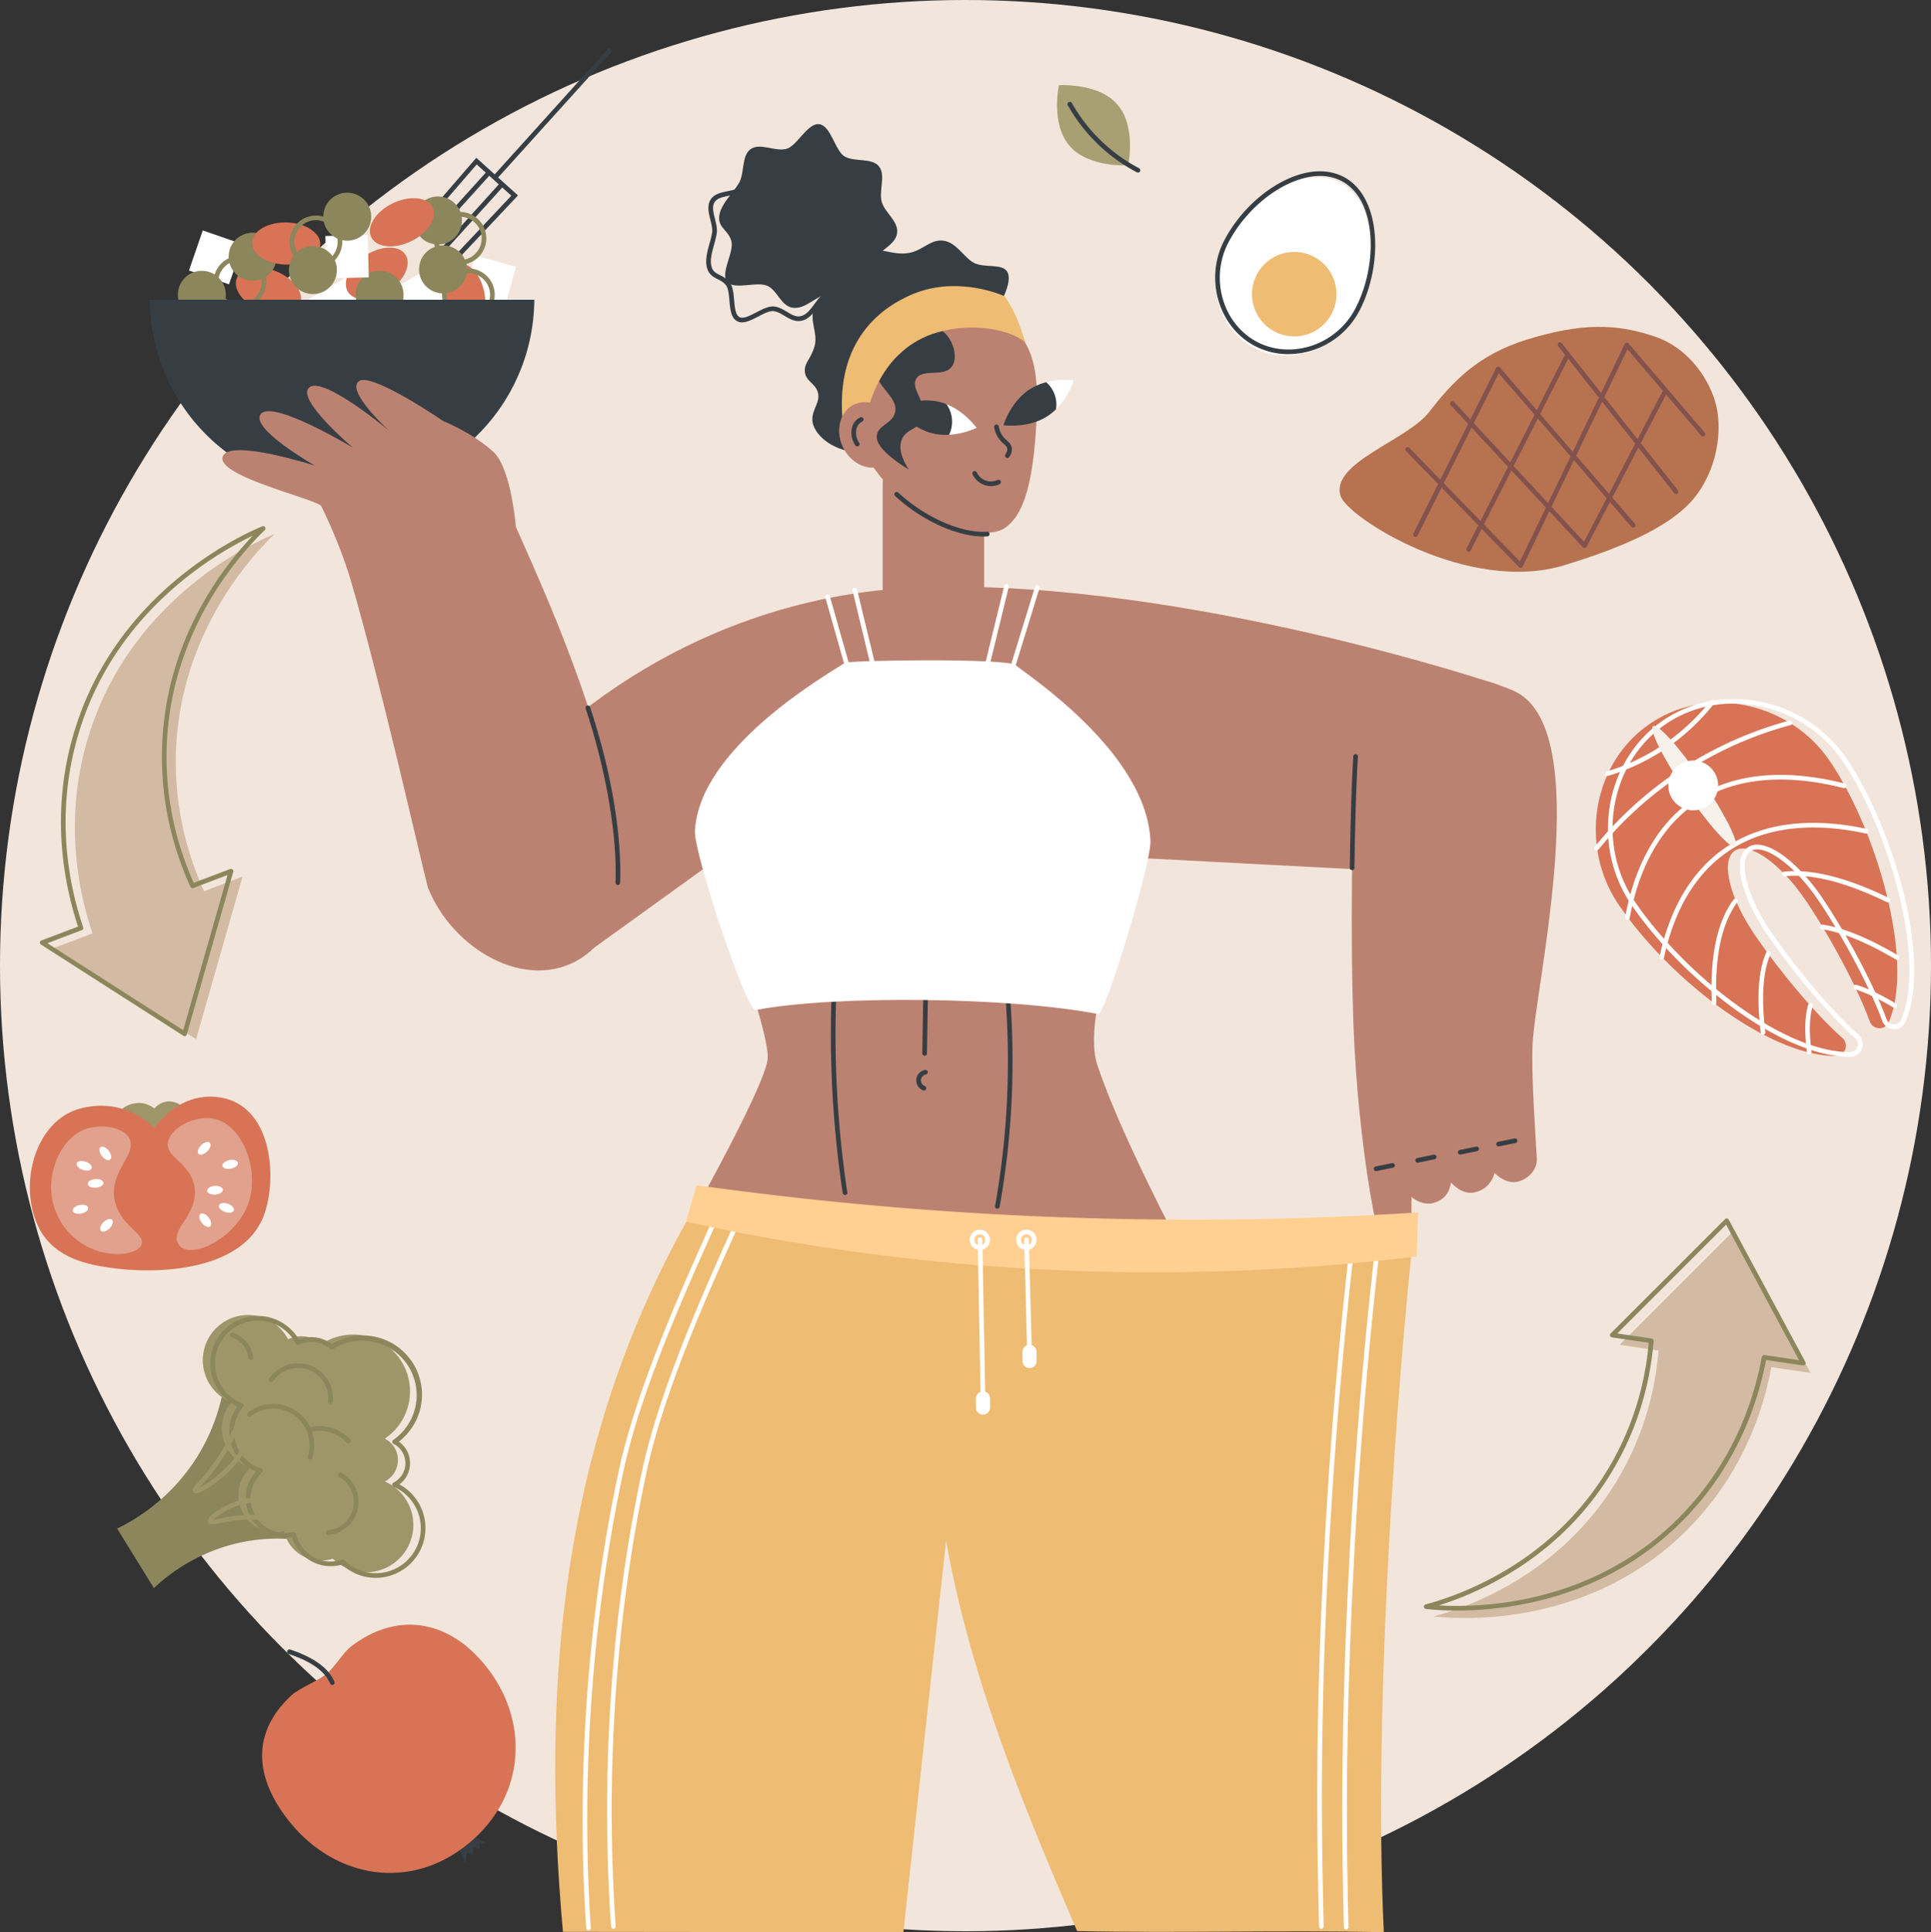 <svg xmlns="http://www.w3.org/2000/svg" viewBox="0 0 1829.06 1830"><rect x="0" y="0" width="1829.06" height="1830" fill="#333333" stroke="none"/><defs><style>.cls-1{fill:#f2e6dc;}.cls-2{fill:#363e44;}.cls-3{fill:#bc8271;}.cls-4{fill:#efbc73;}.cls-5{fill:#fff;}.cls-6{fill:#d87355;}.cls-7{fill:#8b865c;}.cls-8{fill:#ffd092;}.cls-9{fill:#d3bba3;}.cls-10{fill:#9e9569;}.cls-11{fill:#e2a18d;}.cls-12{fill:#f7f1eb;}.cls-13{fill:#b77250;}.cls-14{fill:#84524d;}.cls-15{fill:#a8a073;}</style></defs><g id="Layer_2" data-name="Layer 2"><g id="Illustration"><g id="Carb_cycling" data-name="Carb cycling"><circle class="cls-1" cx="914.53" cy="914.53" r="914.53"/><path class="cls-2" d="M943.93,293.34c4-6.21,16.78-28.78,9.22-37.21-5.49-6.11-19.63-2.64-29.32-6.58-10-4.06-17.29-20.11-30.51-21.66-12-1.4-19.08,9.18-32,11.6-17.11,3.24-31.65-7.92-44.15-.59-10.31,6-11.63,18.11-19.75,27.88-9.45,11.36-21.63,12.33-26.2,24.29-4.93,12.89,3.83,24.41.36,36.73-3.62,12.85-9.69,15.13-9.22,23.93.56,10.23,12,11.55,12.81,22.74.64,8.38-7.78,16.39-5.27,26.44,3.17,12.66,19.91,27,46.91,28.12C855.21,430.55,884.78,384.81,943.93,293.34Z"/><path class="cls-2" d="M849.76,220.71c-1.46,11.2-16.08,15.89-21.62,25-5.68,9.38,2.66,32.12-6.22,38.54s-27.88-8.6-38.67-5.93c-10.31,2.56-20.85,14.65-32.08,13.18S737,276.21,727.68,271.1c-9.74-5.36-32.08,4.14-38.9-4.23s7-28.31,3.9-38.84c-3-10.27-12.86-12.39-11.39-23.6s13-21.63,18.51-30.78c5.67-9.38,2.28-26,11.16-32.39s22.94,2.45,33.73-.22c10.31-2.56,20.09-24.89,31.32-23.42s15,25.57,24.25,30.68c9.74,5.36,25.45.87,32.27,9.23s-.35,23.31,2.72,33.84C838.25,201.64,851.23,209.5,849.76,220.71Z"/><path class="cls-2" d="M702.85,305.3a9.66,9.66,0,0,1-4.68-1.13c-5.8-3.15-6.55-11.47-7.26-19.52-.52-5.75-1-11.69-3.39-14.63-2.21-2.78-4.87-4.14-7.68-5.57-4.16-2.13-8.46-4.32-10.22-11-1.92-7.25.45-15.72,2.54-23.2a87.45,87.45,0,0,0,2.32-9.56c.58-3.68-.53-8.17-1.61-12.52-1.62-6.59-3.31-13.4.17-19s10-6.83,16.41-8.15c4.41-.91,9-1.85,12.09-4.13,2.87-2.09,4.81-7.62,6.68-13,2.71-7.73,5.52-15.73,12.11-17.48s13,3.82,19.17,9.21c4.27,3.72,8.69,7.56,12.22,8,3.81.44,8.22-.92,12.47-2.24,6.2-1.91,12.62-3.9,18.27-.82s7.74,9.8,9.62,16.24c1.23,4.22,2.5,8.58,4.82,11.5,2.2,2.75,5.63,4.76,9.25,6.88,5.62,3.29,11.42,6.69,13.19,13.35h0c1.76,6.67-1.58,12.64-4.82,18.4-2.07,3.69-4,7.18-4.58,10.66-.58,3.71,1.9,9.13,4.3,14.38,3.35,7.35,6.83,14.95,3.34,20.56s-11.65,5.8-19.63,6.11c-5.88.23-12,.46-15.07,2.74-2.82,2.06-5.26,5.41-7.85,8.95-4.13,5.66-8.41,11.51-15,13.26s-11.86-1.43-17-4.49c-3.47-2.08-6.74-4-10.28-4.44-3.84-.45-9.24,2.36-14.46,5.07S707.59,305.3,702.85,305.3Zm20-154.73a5.57,5.57,0,0,0-1.36.17c-4.33,1.15-6.75,8-9.08,14.68-2.19,6.26-4.26,12.17-8.23,15.07s-8.93,3.88-13.81,4.89c-5.74,1.18-11.17,2.3-13.56,6.15-2.49,4-1.1,9.66.37,15.62,1.18,4.77,2.4,9.7,1.69,14.26a94,94,0,0,1-2.43,10.07c-2,7.27-4.14,14.79-2.52,20.89,1.25,4.73,4.06,6.16,8,8.15,3,1.51,6.32,3.23,9.13,6.75,3.17,4,3.76,10.59,4.33,17,.61,6.89,1.25,14,5,16s9.89-1.29,16-4.44c5.81-3,11.81-6.13,17-5.54,4.48.51,8.32,2.81,12,5,4.74,2.83,8.83,5.28,13.6,4,5.13-1.35,8.94-6.56,12.62-11.6,2.68-3.66,5.44-7.44,8.81-9.9,4.2-3.08,11-3.34,17.5-3.59,6.83-.27,13.89-.54,16.06-4s-.74-10.11-3.61-16.41c-2.67-5.84-5.43-11.88-4.64-16.9.67-4.25,2.91-8.26,5.09-12.13,2.93-5.23,5.7-10.17,4.4-15.11h0c-1.3-4.9-6.09-7.7-11.15-10.67-3.82-2.24-7.77-4.55-10.48-7.95-2.86-3.59-4.25-8.38-5.61-13-1.7-5.82-3.3-11.33-7.49-13.6-4-2.19-9.28-.56-14.86,1.17-4.69,1.44-9.54,2.94-14.28,2.4s-9.61-4.67-14.61-9C731.83,154.86,726.91,150.57,722.82,150.57Z"/><rect class="cls-3" x="836.08" y="411.22" width="96.12" height="219.01" rx="48.06"/><path class="cls-3" d="M891.79,289c4.37-.43,46.26-3.86,71.5,24.79,18.78,21.31,21,48.67,17.87,95.14-3.71,54.71-13.44,80.24-29.19,91-24.89,17.06-99.6-14.44-127.64-62.21-20.24-34.49-17.93-78.9,3.46-113S889,289.22,891.79,289Z"/><path class="cls-2" d="M891.64,312.6c11.52,8.3,16.16,25.92,10.05,34.47-7.58,10.61-27.74,1.57-33.74,11.48-6.14,10.14,12.08,24.36,5.74,38.77-4.31,9.81-15.17,8.7-19.38,18.67-4,9.4,1.35,20.67,6.46,28.72-26.64-16.48-31.48-26.63-30.15-33,1.94-9.37,14.67-10.59,17.23-21.18,3.58-14.8-20.4-25.7-16.51-39.13,3.16-10.94,23-11.67,23.69-21.53.3-4.6-3.75-8.56-6.46-10.77C860.86,306,879.61,303.94,891.64,312.6Z"/><path class="cls-4" d="M971.33,324.27c-14.71-12.2-49.79-19.21-83.28-9.51-54.56,15.79-66,71.55-68.92,84.95-4.37,5-15.8.74-20.18,5.75-8.54-65.57,19.15-106.36,63.35-125.94,40.56-18,80.57-2.62,89.13.89C963.68,297.77,967.41,313.37,971.33,324.27Z"/><path class="cls-2" d="M931.47,508.13c-25.1,0-58.81-15.36-83.56-38.38a2.2,2.2,0,1,1,3-3.22c25.22,23.45,59.84,38.7,84.1,37.07a2.2,2.2,0,1,1,.29,4.4C934.05,508.08,932.77,508.13,931.47,508.13Z"/><path class="cls-5" d="M1017.07,360.19s-4.67,15.53-16.87,27.5c-2.44,2.39-14.41-24.31-9.33-25.64A73.45,73.45,0,0,1,1017.07,360.19Z"/><path class="cls-2" d="M950.45,402.7s23.11,3.33,41.5-8.41a51.42,51.42,0,0,0,8.3-6.66A28.08,28.08,0,0,0,991,362a53.88,53.88,0,0,0-15.4,6.57C957.17,380.34,950.45,402.7,950.45,402.7Z"/><path class="cls-5" d="M896.46,382.77c17.64,7,28.54,22.45,28.54,22.45a73.42,73.42,0,0,1-26.08,6.55C893.86,412.05,894.52,382,896.46,382.77Z"/><path class="cls-2" d="M896.46,382.77a48.94,48.94,0,0,0-6.07-2c-21.16-5.32-42,5.14-42,5.14S861.8,405,883,410.35a53.65,53.65,0,0,0,16,1.42A28.54,28.54,0,0,0,896.46,382.77Z"/><path class="cls-3" d="M828.82,382.81a24.6,24.6,0,0,0-19.69.28c-13.44,6.35-18.25,24.4-10.72,40.31,6.16,13,18.69,20.57,30.41,19.37Z"/><path class="cls-2" d="M812,422.78a2.21,2.21,0,0,1-1.81-.94,21.33,21.33,0,0,1-3.17-16.94,14.35,14.35,0,0,1,7.83-9.63,2.2,2.2,0,1,1,1.9,4,10.14,10.14,0,0,0-5.47,6.78,16.79,16.79,0,0,0,2.52,13.29,2.21,2.21,0,0,1-1.8,3.47Z"/><path class="cls-2" d="M954.18,433.74a2.18,2.18,0,0,1-1.22-.37,2.21,2.21,0,0,1-.62-3.05c1.4-2.09,1.95-4,1.64-5.63s-1.3-2.57-3.21-4.31a30.48,30.48,0,0,1-4.84-5.26,26.17,26.17,0,0,1-4.24-10.52,2.2,2.2,0,1,1,4.34-.77,21.94,21.94,0,0,0,3.51,8.77,26.2,26.2,0,0,0,4.19,4.52c2.06,1.88,4,3.65,4.58,6.77.53,2.8-.25,5.79-2.29,8.87A2.21,2.21,0,0,1,954.18,433.74Z"/><path class="cls-2" d="M938.57,460.39a19,19,0,0,1-6-1,19.84,19.84,0,0,1-11.36-10.13,2.21,2.21,0,0,1,4-1.88,14.84,14.84,0,0,0,19.71,7.2,2.2,2.2,0,1,1,1.84,4A20.09,20.09,0,0,1,938.57,460.39Z"/><path class="cls-3" d="M483.79,737.61s140-175.2,395.59-181.64c247-6.23,539.95,92.63,539.95,92.63l-85.44,177.33-247-12.94s-65.88,140.49-47.38,196C1061,1073.6,1117,1179.14,1117,1179.14l-478.15,2.15s86.15-150.76,88.3-178.77-56-183.07-56-183.07l-127.8,92.14Z"/><path class="cls-2" d="M875.79,999.92h0a2.2,2.2,0,0,1-2.17-2.24l0-1.06,2.14-123.86a2.21,2.21,0,1,1,4.41.08L878,997.76A2.2,2.2,0,0,1,875.79,999.92Z"/><path class="cls-2" d="M944.71,1144.73a1.78,1.78,0,0,1-.39,0,2.19,2.19,0,0,1-1.78-2.55,782.5,782.5,0,0,0,6.44-232,2.21,2.21,0,1,1,4.38-.53,787,787,0,0,1-6.48,233.26A2.21,2.21,0,0,1,944.71,1144.73Z"/><path class="cls-2" d="M800.4,1131.8a2.21,2.21,0,0,1-2.18-1.87,1015.81,1015.81,0,0,1-10.79-120.88c-1-33.68-.25-67.81,2.16-101.45a2.21,2.21,0,0,1,4.4.31,1006.37,1006.37,0,0,0,8.59,221.36,2.2,2.2,0,0,1-1.85,2.51A1.83,1.83,0,0,1,800.4,1131.8Z"/><path class="cls-2" d="M875.13,1032.81a2.32,2.32,0,0,1-.81-.15,10.07,10.07,0,0,1,1.84-19.3,2.2,2.2,0,0,1,.81,4.33,5.66,5.66,0,0,0-1,10.86,2.21,2.21,0,0,1-.8,4.26Z"/><path class="cls-2" d="M429.26,249.14a2.2,2.2,0,0,1-1.61-3.72l56.68-60.08-32.81-29.62-54,62.49a2.21,2.21,0,0,1-3.34-2.89l57-65.89,39.48,35.66-59.76,63.35A2.22,2.22,0,0,1,429.26,249.14Z"/><path class="cls-2" d="M469.44,169.65a2.21,2.21,0,0,1-1.63-3.68L575.43,46.79a2.21,2.21,0,0,1,3.28,3L471.08,168.92A2.23,2.23,0,0,1,469.44,169.65Z"/><path class="cls-2" d="M419.39,238.84a2.15,2.15,0,0,1-1.48-.57,2.21,2.21,0,0,1-.16-3.11l55.68-61.65a2.21,2.21,0,1,1,3.27,3L421,238.12A2.18,2.18,0,0,1,419.39,238.84Z"/><path class="cls-2" d="M407.06,227.71a2.2,2.2,0,0,1-1.63-3.68l55.67-61.65a2.2,2.2,0,1,1,3.27,3L408.7,227A2.23,2.23,0,0,1,407.06,227.71Z"/><rect class="cls-5" x="184.45" y="223.68" width="40.14" height="40.14" transform="translate(90.73 -53.39) rotate(19.05)"/><rect class="cls-5" x="299.66" y="270.61" width="40.14" height="40.14" transform="translate(411.6 -131.56) rotate(60)"/><rect class="cls-5" x="383.82" y="258.59" width="40.14" height="40.14" transform="translate(443.27 -210.45) rotate(60)"/><rect class="cls-5" x="443.94" y="246.56" width="40.14" height="40.14" transform="translate(87.28 -113.46) rotate(15.37)"/><ellipse class="cls-6" cx="254.26" cy="275.53" rx="19.96" ry="32.32" transform="translate(-96.18 408.78) rotate(-68.12)"/><ellipse class="cls-6" cx="355.16" cy="257.75" rx="32.32" ry="19.96" transform="matrix(0.84, -0.55, 0.55, 0.84, -83.21, 237.77)"/><ellipse class="cls-6" cx="439.33" cy="281.79" rx="19.96" ry="32.32" transform="translate(-38.88 72.66) rotate(-9.06)"/><circle class="cls-7" cx="191.18" cy="279.19" r="22.72"/><circle class="cls-7" cx="239.28" cy="243.12" r="22.72" transform="translate(-77.85 117.47) rotate(-23.84)"/><circle class="cls-7" cx="359.51" cy="279.19" r="22.72"/><circle class="cls-7" cx="419.62" cy="255.14" r="22.72" transform="translate(-67.34 191.54) rotate(-23.86)"/><path class="cls-7" d="M443.67,304.11a24.92,24.92,0,1,1,24.92-24.92A24.95,24.95,0,0,1,443.67,304.11Zm0-45.44a20.52,20.52,0,1,0,20.51,20.52A20.55,20.55,0,0,0,443.67,258.67Z"/><path class="cls-7" d="M227.25,292.09a24.93,24.93,0,1,1,24.93-24.92A24.95,24.95,0,0,1,227.25,292.09Zm0-45.44a20.52,20.52,0,1,0,20.52,20.52A20.53,20.53,0,0,0,227.25,246.65Z"/><rect class="cls-5" x="308.68" y="223.02" width="40.14" height="40.14" transform="translate(663.08 478.45) rotate(178.66)"/><ellipse class="cls-6" cx="271.06" cy="230.63" rx="19.96" ry="32.32" transform="translate(33.41 495.56) rotate(-88.5)"/><path class="cls-7" d="M394.12,218.16a22.72,22.72,0,1,0,11.36-30.06A22.72,22.72,0,0,0,394.12,218.16Z"/><path class="cls-7" d="M435.69,250.72a25,25,0,1,1,10.24-2.22A24.72,24.72,0,0,1,435.69,250.72Zm0-45.45A20.51,20.51,0,0,0,417,234.22h0a20.52,20.52,0,1,0,18.67-28.95Z"/><ellipse class="cls-6" cx="380.72" cy="210.5" rx="32.32" ry="19.96" transform="translate(-53.66 186.62) rotate(-25.79)"/><circle class="cls-7" cx="328.91" cy="205.23" r="22.72" transform="translate(22.84 443.19) rotate(-69.83)"/><circle class="cls-7" cx="296.39" cy="255.79" r="22.72" transform="translate(-80.03 148.15) rotate(-24.84)"/><path class="cls-7" d="M299.31,254a25,25,0,0,1-23.39-16.25h0a24.92,24.92,0,0,1,33.74-31.33,24.92,24.92,0,0,1-1.7,46A25,25,0,0,1,299.31,254Zm-19.26-17.78a20.52,20.52,0,1,0,12.09-26.38,20.54,20.54,0,0,0-12.09,26.38Z"/><path class="cls-2" d="M266.07,455.45h115.8A182.22,182.22,0,0,0,506.1,283.89H141.84A182.22,182.22,0,0,0,266.07,455.45Z"/><path class="cls-3" d="M550.9,907.21C647.49,844.9,524,579,488.67,499.07c-1.19-12.28-6.3-57.52-21.43-71.23-20.17-18.28-47.27-29-47.27-29S351.81,352.11,339.91,361c-12.6,9.45,28.37,46.64,28.37,46.64s-61.14-51.06-75-41c-14.44,10.5,41,57.36,41,57.36s-75-45.39-87-32.15,51.06,49.17,51.06,49.17-78.78-25.31-87-9.46C201.87,449.9,293.4,470.89,304,478.9c3.77,7.16,19.07,39.48,28.37,71.23,27.89,95.22,64.22,256.73,72.84,290.19C428.05,898.65,498.9,940.76,550.9,907.21Z"/><path class="cls-2" d="M585.16,838.19h-.09A2.2,2.2,0,0,1,583,835.9c1.74-44.31-8.82-105.94-28.26-164.85a2.2,2.2,0,1,1,4.18-1.38c28.25,85.6,29.33,144.89,28.48,166.4A2.19,2.19,0,0,1,585.16,838.19Z"/><path class="cls-5" d="M658.25,787.14c-1,21.52,49,171,57.44,169.44,76.1-14.36,241.94-12.21,324.51,3.83,6.64,1.29,50.43-143.13,49.53-163.93C1086.14,713.19,974.15,640,961.94,629.91c-8.23-6.77-157.69-4.62-161.54-2.15C781.74,639.73,662.08,708.65,658.25,787.14Z"/><path class="cls-5" d="M956.91,641.66a2,2,0,0,1-.64-.1,2.19,2.19,0,0,1-1.46-2.75l25.54-83a2.21,2.21,0,0,1,4.22,1.29L959,640.11A2.21,2.21,0,0,1,956.91,641.66Z"/><path class="cls-5" d="M932.51,642.89a1.93,1.93,0,0,1-.53-.07,2.19,2.19,0,0,1-1.61-2.66l20.87-85.36a2.21,2.21,0,0,1,4.29,1.05l-20.88,85.36A2.22,2.22,0,0,1,932.51,642.89Z"/><path class="cls-5" d="M805.41,643.27a2.22,2.22,0,0,1-2.12-1.61l-21.54-75.93a2.2,2.2,0,1,1,4.24-1.2l21.54,75.93a2.2,2.2,0,0,1-1.52,2.72A2.08,2.08,0,0,1,805.41,643.27Z"/><path class="cls-5" d="M829.82,644.49a2.19,2.19,0,0,1-2.14-1.68l-20.1-83.29a2.2,2.2,0,1,1,4.28-1L832,641.77a2.2,2.2,0,0,1-1.62,2.66A2.37,2.37,0,0,1,829.82,644.49Z"/><path class="cls-3" d="M1284,716.45c-3.18,51.69-5.3,169.64-1.77,259.76,3.71,94.65,23,233.85,42.41,230.9,11.07-1.68,12.37-21.2,12.37-73.62,2.65,2.65,11.78,8.83,21.79,5.59,14.82-4.79,15.12-18,15.61-19.14.83,1,10,11.19,20.48,9.66,11.78-1.72,18.4-9.66,20.81-18.7,2.12,2.35,10.84,10.22,20.85,8.45,10.3-1.82,19.74-11.19,19.15-22.09-1.08-20-5.43-79.34-4-108.48,2.76-57.34,60.52-300.77-18.32-334.7C1365.13,624.71,1322.05,646,1284,716.45Z"/><path class="cls-2" d="M1280.72,824.14h0a2.2,2.2,0,0,1-2.17-2.23c.54-42,1.74-80.46,3.29-105.59a2.19,2.19,0,0,1,2.33-2.07,2.22,2.22,0,0,1,2.07,2.34c-1.54,25.06-2.74,63.47-3.28,105.38A2.21,2.21,0,0,1,1280.72,824.14Z"/><path class="cls-2" d="M1303.45,1109.15a2.21,2.21,0,0,1-.43-4.37l15.54-3.17a2.2,2.2,0,1,1,.88,4.32l-15.54,3.17A2.3,2.3,0,0,1,1303.45,1109.15Z"/><path class="cls-2" d="M1342.9,1101.16a2.2,2.2,0,0,1-.44-4.36l15.54-3.17a2.2,2.2,0,0,1,.88,4.32l-15.54,3.17A2.18,2.18,0,0,1,1342.9,1101.16Z"/><path class="cls-2" d="M1383.16,1093.48a2.2,2.2,0,0,1-.44-4.36l15.54-3.17a2.2,2.2,0,1,1,.88,4.32l-15.54,3.17A2.25,2.25,0,0,1,1383.16,1093.48Z"/><path class="cls-2" d="M1419.52,1085.76a2.2,2.2,0,0,1-.44-4.36l15.54-3.17a2.2,2.2,0,1,1,.88,4.32l-15.54,3.17A2.25,2.25,0,0,1,1419.52,1085.76Z"/><path class="cls-4" d="M651,1155.47l352,2.15c119.44.73,217.44,1.44,336.88,2.15-15.82,140.78-39.58,454.85-29.1,670.23-98.49-2.15-192,1-290.52-1.1-48.2-112-101.07-238.36-124.12-369.74C882.85,1581.92,869,1707.23,855.7,1830c-107.57,0-214.91-.37-322.48-.37C512.27,1597,531.52,1368.7,651,1155.47Z"/><path class="cls-5" d="M1275.13,1827.43a2.2,2.2,0,0,1-2.2-2.15c-3-114-1.61-213.46,4.92-343.2,5.19-103.21,13.89-207.6,25.85-310.3a2.21,2.21,0,0,1,4.38.52c-11.95,102.59-20.64,206.89-25.83,310-6.52,129.62-8,229-4.92,342.87a2.19,2.19,0,0,1-2.14,2.26Z"/><path class="cls-5" d="M1251.62,1826.69a2.2,2.2,0,0,1-2.2-2.14c-3.2-120.49-2-219.71,4.18-342.47,5.2-103.21,13.9-207.6,25.86-310.3a2.21,2.21,0,0,1,4.38.52c-11.95,102.59-20.64,206.89-25.83,310-6.17,122.65-7.38,221.77-4.18,342.13a2.2,2.2,0,0,1-2.15,2.26Z"/><path class="cls-5" d="M581,1826.69a2.2,2.2,0,0,1-2.2-2c-7-101.06-7.69-257.91,29.28-431.22,16.5-77.31,59.19-172,87.44-234.69l2.93-6.5a2.2,2.2,0,0,1,4,1.81l-2.93,6.5c-28.17,62.5-70.75,157-87.15,233.8-36.86,172.81-36.22,329.22-29.19,430a2.21,2.21,0,0,1-2,2.35Z"/><path class="cls-5" d="M557.46,1828.16a2.2,2.2,0,0,1-2.19-2.05c-5.67-81.21-9.2-245.41,30.75-432.69,16.49-77.31,59.19-172,87.44-234.69l2.92-6.5a2.2,2.2,0,0,1,4,1.81l-2.93,6.5c-28.17,62.5-70.75,157-87.14,233.8-39.84,186.76-36.32,350.49-30.67,431.47a2.2,2.2,0,0,1-2,2.35Z"/><path class="cls-8" d="M659.77,1122.5c100.21,14,209.79,24.75,327.63,29.68a3388.8,3388.8,0,0,0,355.83-3.83q-.68,20.82-1.34,41.64a2068.86,2068.86,0,0,1-356.51,12.2A2074.53,2074.53,0,0,1,649.7,1157Q654.72,1139.74,659.77,1122.5Z"/><path class="cls-5" d="M931.13,1328.6a2.2,2.2,0,0,1-2.2-2.16l-2.88-152.2a2.21,2.21,0,0,1,2.17-2.25,2.3,2.3,0,0,1,2.24,2.16l2.87,152.2a2.2,2.2,0,0,1-2.16,2.25Z"/><path class="cls-5" d="M928.18,1183.87a9.63,9.63,0,1,1,9.58-9.63A9.62,9.62,0,0,1,928.18,1183.87Zm0-14.84a5.22,5.22,0,1,0,5.17,5.21A5.2,5.2,0,0,0,928.18,1169Z"/><path class="cls-5" d="M931.13,1339.8h0a6.7,6.7,0,0,1-6.7-6.7v-8.62a6.7,6.7,0,0,1,6.7-6.7h0a6.7,6.7,0,0,1,6.7,6.7v8.62A6.7,6.7,0,0,1,931.13,1339.8Z"/><path class="cls-5" d="M975.2,1284.53a2.2,2.2,0,0,1-2.2-2.15l-2.87-108.13a2.21,2.21,0,0,1,2.14-2.26h.06a2.22,2.22,0,0,1,2.21,2.15l2.87,108.13a2.22,2.22,0,0,1-2.15,2.26Z"/><path class="cls-5" d="M972.25,1183.87a9.63,9.63,0,1,1,9.58-9.63A9.61,9.61,0,0,1,972.25,1183.87Zm0-14.84a5.22,5.22,0,1,0,5.18,5.21A5.2,5.2,0,0,0,972.25,1169Z"/><path class="cls-5" d="M975.2,1295.72h0a6.7,6.7,0,0,1-6.7-6.7v-8.61a6.7,6.7,0,0,1,6.7-6.7h0a6.7,6.7,0,0,1,6.7,6.7V1289A6.7,6.7,0,0,1,975.2,1295.72Z"/><path class="cls-9" d="M50.89,897.9l134.86,86.34,44-154-36.5,13.8c-13.85-30.59-28.85-77.12-26.5-134.16,4.71-114.75,76.15-187.57,93.38-204.23-17.1,7.13-135,58.62-176,190.69C59.35,775.9,74.65,845.76,87.57,884Z"/><path class="cls-7" d="M174.87,981.31a2.2,2.2,0,0,1-1.19-.35L38.82,894.61a2.2,2.2,0,0,1,.41-3.91l34.7-13.13c-14.5-43.86-26.38-111.3-2.87-187C111.17,561.35,225.8,507.89,248.37,498.49a2.2,2.2,0,0,1,2.38,3.62C224.33,527.66,162.4,598.56,158,704.84c-1.84,45,6.72,89.13,25.47,131.28l34.56-13.07a2.2,2.2,0,0,1,2.9,2.66l-44,154a2.22,2.22,0,0,1-1.34,1.46A2.38,2.38,0,0,1,174.87,981.31Zm-130-88,128.67,82.38,42-146.93L183.12,841a2.21,2.21,0,0,1-2.79-1.16c-19.62-43.35-28.6-88.83-26.7-135.17,4-97.79,56-166,85.68-197.26-36.05,17.27-129,71.5-164,184.47C51.75,767.62,64.19,835,78.77,878.18a2.18,2.18,0,0,1-1.3,2.76Z"/><path class="cls-9" d="M1715,1300.25l-72.6-134.84-108.31,108.28,36.92,5.42c-2.64,32-11.72,77.87-40.19,124.47-57.27,93.72-150.82,121.38-173,127.3,17.6,2,140.12,13.76,235.76-77.57,57.62-55,77.29-120.52,84.27-158.51Z"/><path class="cls-7" d="M1380,1525.34a262.61,262.61,0,0,1-29.32-1.49,2.2,2.2,0,0,1-.32-4.32c33.94-9.07,118.62-39.54,171.64-126.32,22.42-36.69,35.78-77.54,39.71-121.44l-34.88-5.12a2.19,2.19,0,0,1-1.23-3.73L1634,1154.63a2.22,2.22,0,0,1,1.88-.62,2.2,2.2,0,0,1,1.62,1.13l72.6,134.85a2.2,2.2,0,0,1-2.26,3.22l-35-5.14c-8.29,43.41-29.71,105.27-84.52,157.61C1515.84,1514.83,1427.21,1525.34,1380,1525.34Zm-17.07-4.88c38.56,2.26,140.81-.21,222.24-78,54.85-52.36,75.75-114.45,83.62-157.3a2.21,2.21,0,0,1,2.49-1.79l32.77,4.82L1635,1159.84l-103.12,103.09,32.58,4.78a2.22,2.22,0,0,1,1.88,2.37c-3.75,45.37-17.38,87.57-40.51,125.43C1477.19,1475.07,1402.4,1508,1363,1520.46Z"/><polygon class="cls-2" points="450.07 1739.7 459.93 1745.31 454.3 1746.03 454.67 1751.13 448.51 1749.91 447.99 1757.13 442.53 1754.67 440.62 1764.36 433.72 1748.36 450.07 1739.7"/><path class="cls-6" d="M275.42,1726.81c42.45,51.75,113,64.63,168.26,19.3s58-117.57,15.58-169.32c-36.49-44.49-84.89-49.47-126.74-17.45-7.29,5.57-15.34,19.5-23.09,25.86-9,7.4-25.76,13.44-33.32,20.41C238.26,1640.49,239.91,1683.51,275.42,1726.81Z"/><path class="cls-2" d="M314.71,1595.85a2.19,2.19,0,0,1-2-1.34c-5-11.7-17.8-20.86-39.07-28a2.21,2.21,0,1,1,1.41-4.18c22.52,7.58,36.17,17.54,41.71,30.45a2.21,2.21,0,0,1-2,3.08Z"/><path class="cls-7" d="M214,1296.43a183.91,183.91,0,0,1-27.27,83.38,184.89,184.89,0,0,1-75.78,67.88q17.41,28.21,34.82,56.42a174.34,174.34,0,0,1,72.93-41c61.83-16.81,113.23,7,127.16,14,1.52-9.52,10.84-74.59-35.38-128.31C274.25,1306.79,226.88,1298.31,214,1296.43Z"/><path class="cls-10" d="M370.18,1482.45a44.85,44.85,0,0,0-5.72-79.36c.55-.28,1.1-.57,1.63-.9a22.76,22.76,0,0,0-1.59-39.66,53.86,53.86,0,0,0-58.44-90.47c-.39.24-.77.5-1.15.75a29.7,29.7,0,0,0-32.09-4.35c-.46-.87-.9-1.75-1.42-2.6a42.82,42.82,0,1,0-52.28,62.22,38.61,38.61,0,0,0,18.31,61.7A35.19,35.19,0,0,0,269,1450.23a35.81,35.81,0,0,0,46.23,26A44.85,44.85,0,0,0,370.18,1482.45Z"/><path class="cls-7" d="M355.92,1494.4a47,47,0,0,1-32-12.62,38,38,0,0,1-47.25-25.94,37.4,37.4,0,0,1-34-62.13,40.8,40.8,0,0,1-17.74-61.7,44.56,44.56,0,0,1-19-17,45,45,0,1,1,76.62-47.3c.19.31.37.61.54.92a31.92,31.92,0,0,1,31.26,4.46,56.07,56.07,0,0,1,63.43,92.29,25,25,0,0,1,.54,40.49,47.06,47.06,0,0,1,2.31,81.46h0A47,47,0,0,1,355.92,1494.4Zm-31.44-17.31a2.22,2.22,0,0,1,1.55.63,42.66,42.66,0,1,0,46.85-69.57,2.2,2.2,0,0,1-.12-4c.49-.25,1-.51,1.47-.81a20.55,20.55,0,0,0-1.44-35.82,2.18,2.18,0,0,1-1.19-1.83,2.21,2.21,0,0,1,1-2A51.66,51.66,0,0,0,316.51,1277l-.7.46-.4.26a2.2,2.2,0,0,1-2.65-.18,27.48,27.48,0,0,0-29.7-4,2.2,2.2,0,0,1-2.89-1l-.21-.4c-.37-.69-.73-1.39-1.14-2.06a40.62,40.62,0,1,0-49.59,59,2.21,2.21,0,0,1,.88,3.46,36.41,36.41,0,0,0,17.26,58.18,2.2,2.2,0,0,1,.83,3.75,33,33,0,0,0,29.55,56.66,2.23,2.23,0,0,1,1.67.28,2.18,2.18,0,0,1,1,1.37,33.58,33.58,0,0,0,43.39,24.43A2.37,2.37,0,0,1,324.48,1477.09Zm55,8.4h0Z"/><path class="cls-10" d="M185.66,1414.27h-.22a3,3,0,0,1-2.21-1c-1.9-2.27.1-4.54,5.43-10.59a206.45,206.45,0,0,0,16.63-21A166.6,166.6,0,0,0,223,1347.72a2.2,2.2,0,0,1,4.11,1.58,169.88,169.88,0,0,1-18.16,34.81,210.59,210.59,0,0,1-17,21.43c-.91,1-1.84,2.08-2.64,3,5.08-2.47,14.22-8.33,22.77-16.46a101.94,101.94,0,0,0,19.57-25.75,2.2,2.2,0,1,1,3.88,2.08,106.33,106.33,0,0,1-20.41,26.87C204.75,1405.18,190.59,1414.27,185.66,1414.27Z"/><path class="cls-10" d="M273.48,1443.84a2.2,2.2,0,0,1-.56-.07c-17.85-4.61-35.05-5.8-51.14-3.54-3.85.54-7.51,1.26-10.74,1.89-8.36,1.63-12.56,2.45-13.87-.66-2.84-6.69,21.38-17.54,21.62-17.65a76.55,76.55,0,0,1,32.31-6,2.2,2.2,0,0,1,2.15,2.25,2.13,2.13,0,0,1-2.25,2.15,72.67,72.67,0,0,0-30.48,5.66c-8.51,3.64-15.67,8.63-18.24,11.26,2-.18,5.19-.81,7.92-1.34,3.28-.64,7-1.36,11-1.92,16.66-2.34,34.44-1.12,52.86,3.63a2.21,2.21,0,0,1-.55,4.34Z"/><path class="cls-7" d="M293.65,1382.24a2.25,2.25,0,0,1-.68-.11,2.21,2.21,0,0,1-1.42-2.78,34.57,34.57,0,0,0-53.89-38.14,2.2,2.2,0,1,1-2.68-3.5,39,39,0,0,1,60.77,43A2.21,2.21,0,0,1,293.65,1382.24Z"/><path class="cls-7" d="M329.93,1366.92a2.17,2.17,0,0,1-1.62-.7,34.64,34.64,0,0,0-34.72-9.81,2.21,2.21,0,0,1-1.18-4.25,39.06,39.06,0,0,1,39.13,11.06,2.2,2.2,0,0,1-1.61,3.7Z"/><path class="cls-7" d="M313,1329.57h-.24a2.2,2.2,0,0,1-1.95-2.43,28.58,28.58,0,0,0-52-19.15,2.21,2.21,0,1,1-3.64-2.49,33,33,0,0,1,60,22.11A2.21,2.21,0,0,1,313,1329.57Z"/><path class="cls-7" d="M310.85,1453.75a2.21,2.21,0,0,1-.21-4.4,27,27,0,0,0,10.64-50.51,2.2,2.2,0,0,1,2.14-3.85,31.44,31.44,0,0,1-12.37,58.75Z"/><path class="cls-7" d="M237.54,1288.1a2.19,2.19,0,0,1-2.18-1.94,23.36,23.36,0,0,0-11.25-17.56,23,23,0,0,0-4.59-2,2.2,2.2,0,0,1,1.33-4.2,27.24,27.24,0,0,1,5.49,2.45,27.69,27.69,0,0,1,13.39,20.83,2.2,2.2,0,0,1-1.92,2.45Z"/><path class="cls-10" d="M172.81,1049.16c-1.7-4.23-8.3-5.91-12.41-6-8.27-.18-13.46,5.89-14.17,6.74a23.38,23.38,0,0,0-13.17-5.22c-8.11-.48-17.91,3.5-19.52,9.51-2.43,9,13,25.21,29.23,25C161.25,1079,176.23,1057.62,172.81,1049.16Z"/><path class="cls-6" d="M146.09,1068.51c-3-3.61-29.29-29.78-70.76-18.44C33.54,1061.5,16.38,1122.2,37,1163.15c14.94,29.62,49.49,34.86,65.48,37.28,47.58,7.21,130.09,3.33,148.29-51.72,11.91-36,6.17-101.29-41.9-109.27C188.09,1036,164.83,1043.17,146.09,1068.51Z"/><path class="cls-11" d="M122.72,1078.73c-4.94-10.83-24.68-14.06-38.67-10.28-22.88,6.17-34.09,32.09-35.54,51.34a63.82,63.82,0,0,0,26.17,55.91c24.78,17.76,55.45,13.36,59.39,3.07,4.25-11.15-24.51-19.15-26.06-47.44C106.7,1107.5,129.12,1092.71,122.72,1078.73Z"/><path class="cls-11" d="M159,1082.1c2.16-14.13,26.78-26.91,45.18-22.18,27.41,7.06,43.85,53.69,28.87,85.17-14.58,30.62-53.79,47.8-63.52,34-10.21-14.51,18.9-28,14.69-54.91C180.62,1101.23,156.8,1096.45,159,1082.1Z"/><path class="cls-5" d="M103,1089.87c2.52,3.25,3.11,7,1.32,8.41s-5.29-.12-7.81-3.37-3.12-7-1.32-8.41S100.51,1086.62,103,1089.87Z"/><path class="cls-5" d="M78.4,1108c-3.89-1.33-6.45-4.15-5.72-6.3s4.49-2.81,8.38-1.48,6.45,4.15,5.72,6.3S82.29,1109.3,78.4,1108Z"/><path class="cls-5" d="M90.25,1116.69c4.11-.3,7.57,1.29,7.73,3.55s-3,4.34-7.13,4.65-7.56-1.3-7.73-3.56S86.15,1117,90.25,1116.69Z"/><path class="cls-5" d="M75.39,1141.27c4-.85,7.67.27,8.13,2.49s-2.41,4.71-6.44,5.55-7.67-.26-8.13-2.48S71.36,1142.12,75.39,1141.27Z"/><path class="cls-5" d="M98,1157.56c2.92-2.9,6.59-3.93,8.18-2.32s.52,5.27-2.4,8.16-6.59,3.93-8.19,2.32S95,1160.45,98,1157.56Z"/><path class="cls-5" d="M191.2,1158.19c-2.52-3.25-3.11-7-1.31-8.4s5.29.11,7.81,3.36,3.11,7,1.32,8.41S193.73,1161.44,191.2,1158.19Z"/><path class="cls-5" d="M215.83,1140.09c3.9,1.33,6.46,4.15,5.72,6.3s-4.48,2.81-8.37,1.48-6.46-4.15-5.72-6.3S211.94,1138.76,215.83,1140.09Z"/><path class="cls-5" d="M204,1131.38c-4.1.3-7.56-1.3-7.73-3.56s3-4.34,7.13-4.64,7.57,1.29,7.73,3.55S208.09,1131.08,204,1131.38Z"/><path class="cls-5" d="M218.85,1106.79c-4,.85-7.67-.26-8.14-2.48s2.42-4.71,6.44-5.56,7.67.27,8.14,2.49S222.87,1106,218.85,1106.79Z"/><path class="cls-5" d="M196.29,1090.5c-2.93,2.9-6.59,3.94-8.19,2.32s-.52-5.26,2.41-8.16,6.58-3.93,8.18-2.32S199.21,1087.61,196.29,1090.5Z"/><path class="cls-5" d="M1283.44,297.19c-18,34.18-61.79,49.95-96,31.91s-45.84-63.07-27.8-97.24c23.63-44.77,76-76.89,110.19-58.85S1306.38,253.74,1283.44,297.19Z"/><path class="cls-2" d="M1220.35,335.41a68,68,0,0,1-31.87-7.79c-34.6-18.27-47.75-64.16-28.71-100.22,11.79-22.34,30.75-42,52-53.87,22.65-12.67,44.37-14.76,61.16-5.9,35.94,19,37.3,83.94,14.49,127.16h0A76.61,76.61,0,0,1,1220.35,335.41Zm29.87-168.77c-11.18,0-23.54,3.6-36.29,10.73-20.54,11.5-38.86,30.48-50.26,52.09-17.92,33.94-5.62,77.11,26.87,94.26s75.07,3,93-31c21.86-41.42,21.1-103.39-12.65-121.2A43.77,43.77,0,0,0,1250.22,166.64Zm35.26,127.12h0Z"/><circle class="cls-4" cx="1225.91" cy="278.61" r="40.03" transform="translate(162.06 948.45) rotate(-45)"/><path class="cls-6" d="M1562.77,685.53c-55.18,37.67-67,116.33-29.38,171.51,49.31,72.23,143.5,143.35,205.4,143.07a9.72,9.72,0,0,0,6.36-17c-24.76-21.92-58.78-62.22-83.14-97.91-24.19-35.44-32.21-70.3-18.93-79.37s42.84,11.09,67,46.54c21.87,32,49.21,82.37,61,115,3,8.26,14.57,8.73,18,.66,25-58.17-12.27-183.34-56-247.41C1695.53,665.47,1617.94,647.86,1562.77,685.53Z"/><path class="cls-5" d="M1752.1,1000.9c-64.94,0-159.3-74.38-206.85-144-38.9-57-25.19-136.93,30-174.57h0c55.14-37.65,134.59-21.3,173.49,35.68,22.15,32.44,42.37,79.78,54.1,126.63,13,52.08,13.79,95.73,2.11,122.89a11.69,11.69,0,0,1-11.2,7.13,12,12,0,0,1-10.94-7.91c-11-30.47-37.75-80.78-60.79-114.54-11.5-16.85-24.66-30.83-37-39.39-11.54-8-21.36-10.36-26.93-6.57-12.25,8.37-3.5,42.6,19.51,76.32,24.61,36.05,58.65,76.14,82.78,97.49a11.9,11.9,0,0,1,3.27,13.17,11.69,11.69,0,0,1-11.08,7.7Zm-174.41-315c-53.17,36.3-66.36,113.44-28.8,168.45,46.91,68.73,139.66,142.11,203.2,142.11h.37a7.52,7.52,0,0,0,4.91-13.16c-24.37-21.56-58.71-62-83.5-98.31-25.21-36.93-33.1-72.37-18.35-82.44,7.26-5,18.6-2.61,31.92,6.59,12.81,8.85,26.37,23.24,38.17,40.53,23.22,34,50.14,84.75,61.3,115.52a7.48,7.48,0,0,0,6.92,5,7.23,7.23,0,0,0,7-4.47c23.9-55.59-11-179.65-55.8-245.29-37.55-55-114.2-70.83-167.36-34.54Z"/><path class="cls-5" d="M1713.71,998.47a2.2,2.2,0,0,1-2.18-1.91c-2.51-19.12-2.07-34.31,1.3-45.14a2.2,2.2,0,0,1,4.21,1.31c-3.19,10.22-3.57,24.77-1.14,43.25a2.2,2.2,0,0,1-1.9,2.47A1.37,1.37,0,0,1,1713.71,998.47Z"/><path class="cls-5" d="M1794.69,954.63a2.26,2.26,0,0,1-1.14-.32c-14-8.45-26.31-14.29-36.65-17.37a2.21,2.21,0,0,1,1.26-4.23c10.7,3.19,23.37,9.19,37.67,17.83a2.2,2.2,0,0,1-1.14,4.09Z"/><path class="cls-5" d="M1522.62,734.93a2.2,2.2,0,0,1-.63-4.31,197.24,197.24,0,0,0,98.26-67.06,2.2,2.2,0,1,1,3.46,2.72,201.45,201.45,0,0,1-100.45,68.55A2,2,0,0,1,1522.62,734.93Z"/><path class="cls-5" d="M1512.4,805.38a2.2,2.2,0,0,1-1.71-3.59A357.9,357.9,0,0,1,1695,682.44a2.21,2.21,0,0,1,1.13,4.27,353.31,353.31,0,0,0-182,117.86A2.2,2.2,0,0,1,1512.4,805.38Z"/><path class="cls-5" d="M1541.5,871.31a1.87,1.87,0,0,1-.4,0,2.2,2.2,0,0,1-1.77-2.56c9-49.14,30.2-87,61.45-109.52,46.3-33.35,105.22-27.71,146.5-17.12a2.22,2.22,0,0,1,1.59,2.69,2.19,2.19,0,0,1-2.68,1.58c-40.37-10.36-97.92-15.92-142.83,16.42-30.32,21.83-51,58.74-59.7,106.74A2.2,2.2,0,0,1,1541.5,871.31Z"/><path class="cls-5" d="M1574.08,908.82a2.4,2.4,0,0,1-.46-.05,2.22,2.22,0,0,1-1.7-2.62c9.82-45.83,30-80,59.88-101.54,43.48-31.31,98.16-27.9,136.37-19.52a2.21,2.21,0,0,1-1,4.31c-37.33-8.19-90.69-11.57-132.85,18.79-29,20.89-48.56,54.16-58.14,98.88A2.2,2.2,0,0,1,1574.08,908.82Z"/><path class="cls-5" d="M1623.62,951.93a2.2,2.2,0,0,1-2.2-2.11c-1.89-44,5.07-77,20.67-97.91a2.21,2.21,0,0,1,3.54,2.64c-15,20.09-21.65,52.08-19.81,95.08a2.2,2.2,0,0,1-2.11,2.3Z"/><path class="cls-5" d="M1788,854.51a2.21,2.21,0,0,1-1-.22c-38.66-18.79-71.09-27-96.38-24.41a2.2,2.2,0,0,1-.45-4.38c26.14-2.68,59.35,5.67,98.76,24.83a2.2,2.2,0,0,1-1,4.18Z"/><path class="cls-5" d="M1670,980a2.21,2.21,0,0,1-2.18-1.94c-4.09-33.18-2.37-58.72,5.13-75.88a2.2,2.2,0,1,1,4,1.76c-7.17,16.43-8.78,41.19-4.79,73.58a2.2,2.2,0,0,1-1.91,2.46Z"/><path class="cls-5" d="M1796.89,909.05a2.27,2.27,0,0,1-1.12-.3c-27.81-16.39-51.42-26-70.18-28.7a2.21,2.21,0,0,1,.61-4.37c19.34,2.74,43.5,12.59,71.81,29.27a2.2,2.2,0,0,1-1.12,4.1Z"/><ellipse class="cls-12" cx="1604.72" cy="744.7" rx="9.35" ry="68.99" transform="translate(-140.49 1034.42) rotate(-34.32)"/><circle class="cls-5" cx="1603.82" cy="743.87" r="23.59" transform="translate(571.62 2179.19) rotate(-79.16)"/><path class="cls-13" d="M1482.42,535.13c-91.43,28.21-205.78-44.9-212.51-65.17-10.48-31.57,62.83-52.58,83.83-79.79,22.37-29,46.62-54.38,92.39-68.5,51.44-15.87,85-15.49,122.23-2.6,28.93,10,48.54,36.27,56,60.44,8.38,27.18,2.06,67.3-21.45,94.31C1578.6,501.74,1528.89,520.79,1482.42,535.13Z"/><path class="cls-14" d="M1587.62,467.85a2.21,2.21,0,0,1-1.74-.83L1475.81,327.68a2.21,2.21,0,0,1,3.46-2.74l110.07,139.34a2.2,2.2,0,0,1-1.72,3.57Z"/><path class="cls-14" d="M1546.93,499.66a2.2,2.2,0,0,1-1.67-.76L1417.45,351a2.21,2.21,0,0,1,3.34-2.88L1548.59,496a2.2,2.2,0,0,1-1.66,3.64Z"/><path class="cls-14" d="M1440.32,537.73a2.2,2.2,0,0,1-1.58-.67l-107-109.91a2.21,2.21,0,0,1,3.16-3.08L1441.9,534a2.2,2.2,0,0,1-1.58,3.74Z"/><path class="cls-14" d="M1440.32,537.73a2.16,2.16,0,0,1-1-.22,2.2,2.2,0,0,1-1-2.94L1539,325.78a2.16,2.16,0,0,1,1.7-1.23,2.23,2.23,0,0,1,2,.75l72,84.43a2.2,2.2,0,0,1-3.35,2.86l-69.83-81.86-99.2,205.75A2.21,2.21,0,0,1,1440.32,537.73Z"/><path class="cls-14" d="M1391.16,522.53a2.16,2.16,0,0,1-1-.24,2.2,2.2,0,0,1-1-3l93.37-183.58a2.2,2.2,0,0,1,3.93,2l-93.37,183.59A2.22,2.22,0,0,1,1391.16,522.53Z"/><path class="cls-14" d="M1340.83,508.44a2.15,2.15,0,0,1-1-.24,2.2,2.2,0,0,1-1-2.95l78.29-156.72a2.2,2.2,0,1,1,3.94,2L1342.8,507.22A2.2,2.2,0,0,1,1340.83,508.44Z"/><path class="cls-14" d="M1500.89,519.05a2.2,2.2,0,0,1-1.61-.71L1374.07,383.67a2.2,2.2,0,0,1,3.22-3l123.09,132.39,74.85-143.34a2.2,2.2,0,1,1,3.9,2l-76.28,146.1a2.21,2.21,0,0,1-1.66,1.17Z"/><path class="cls-15" d="M1013.14,138.21C995,117.28,1003,80.71,1003,80.71s37.34-2.64,55.45,18.3,10.16,57.5,10.16,57.5S1031.26,159.14,1013.14,138.21Z"/><path class="cls-2" d="M1077.88,163.47a2.13,2.13,0,0,1-1-.26,161,161,0,0,1-65.4-63.45,2.2,2.2,0,1,1,3.83-2.18,156.75,156.75,0,0,0,63.62,61.73,2.21,2.21,0,0,1-1,4.16Z"/></g></g></g></svg>